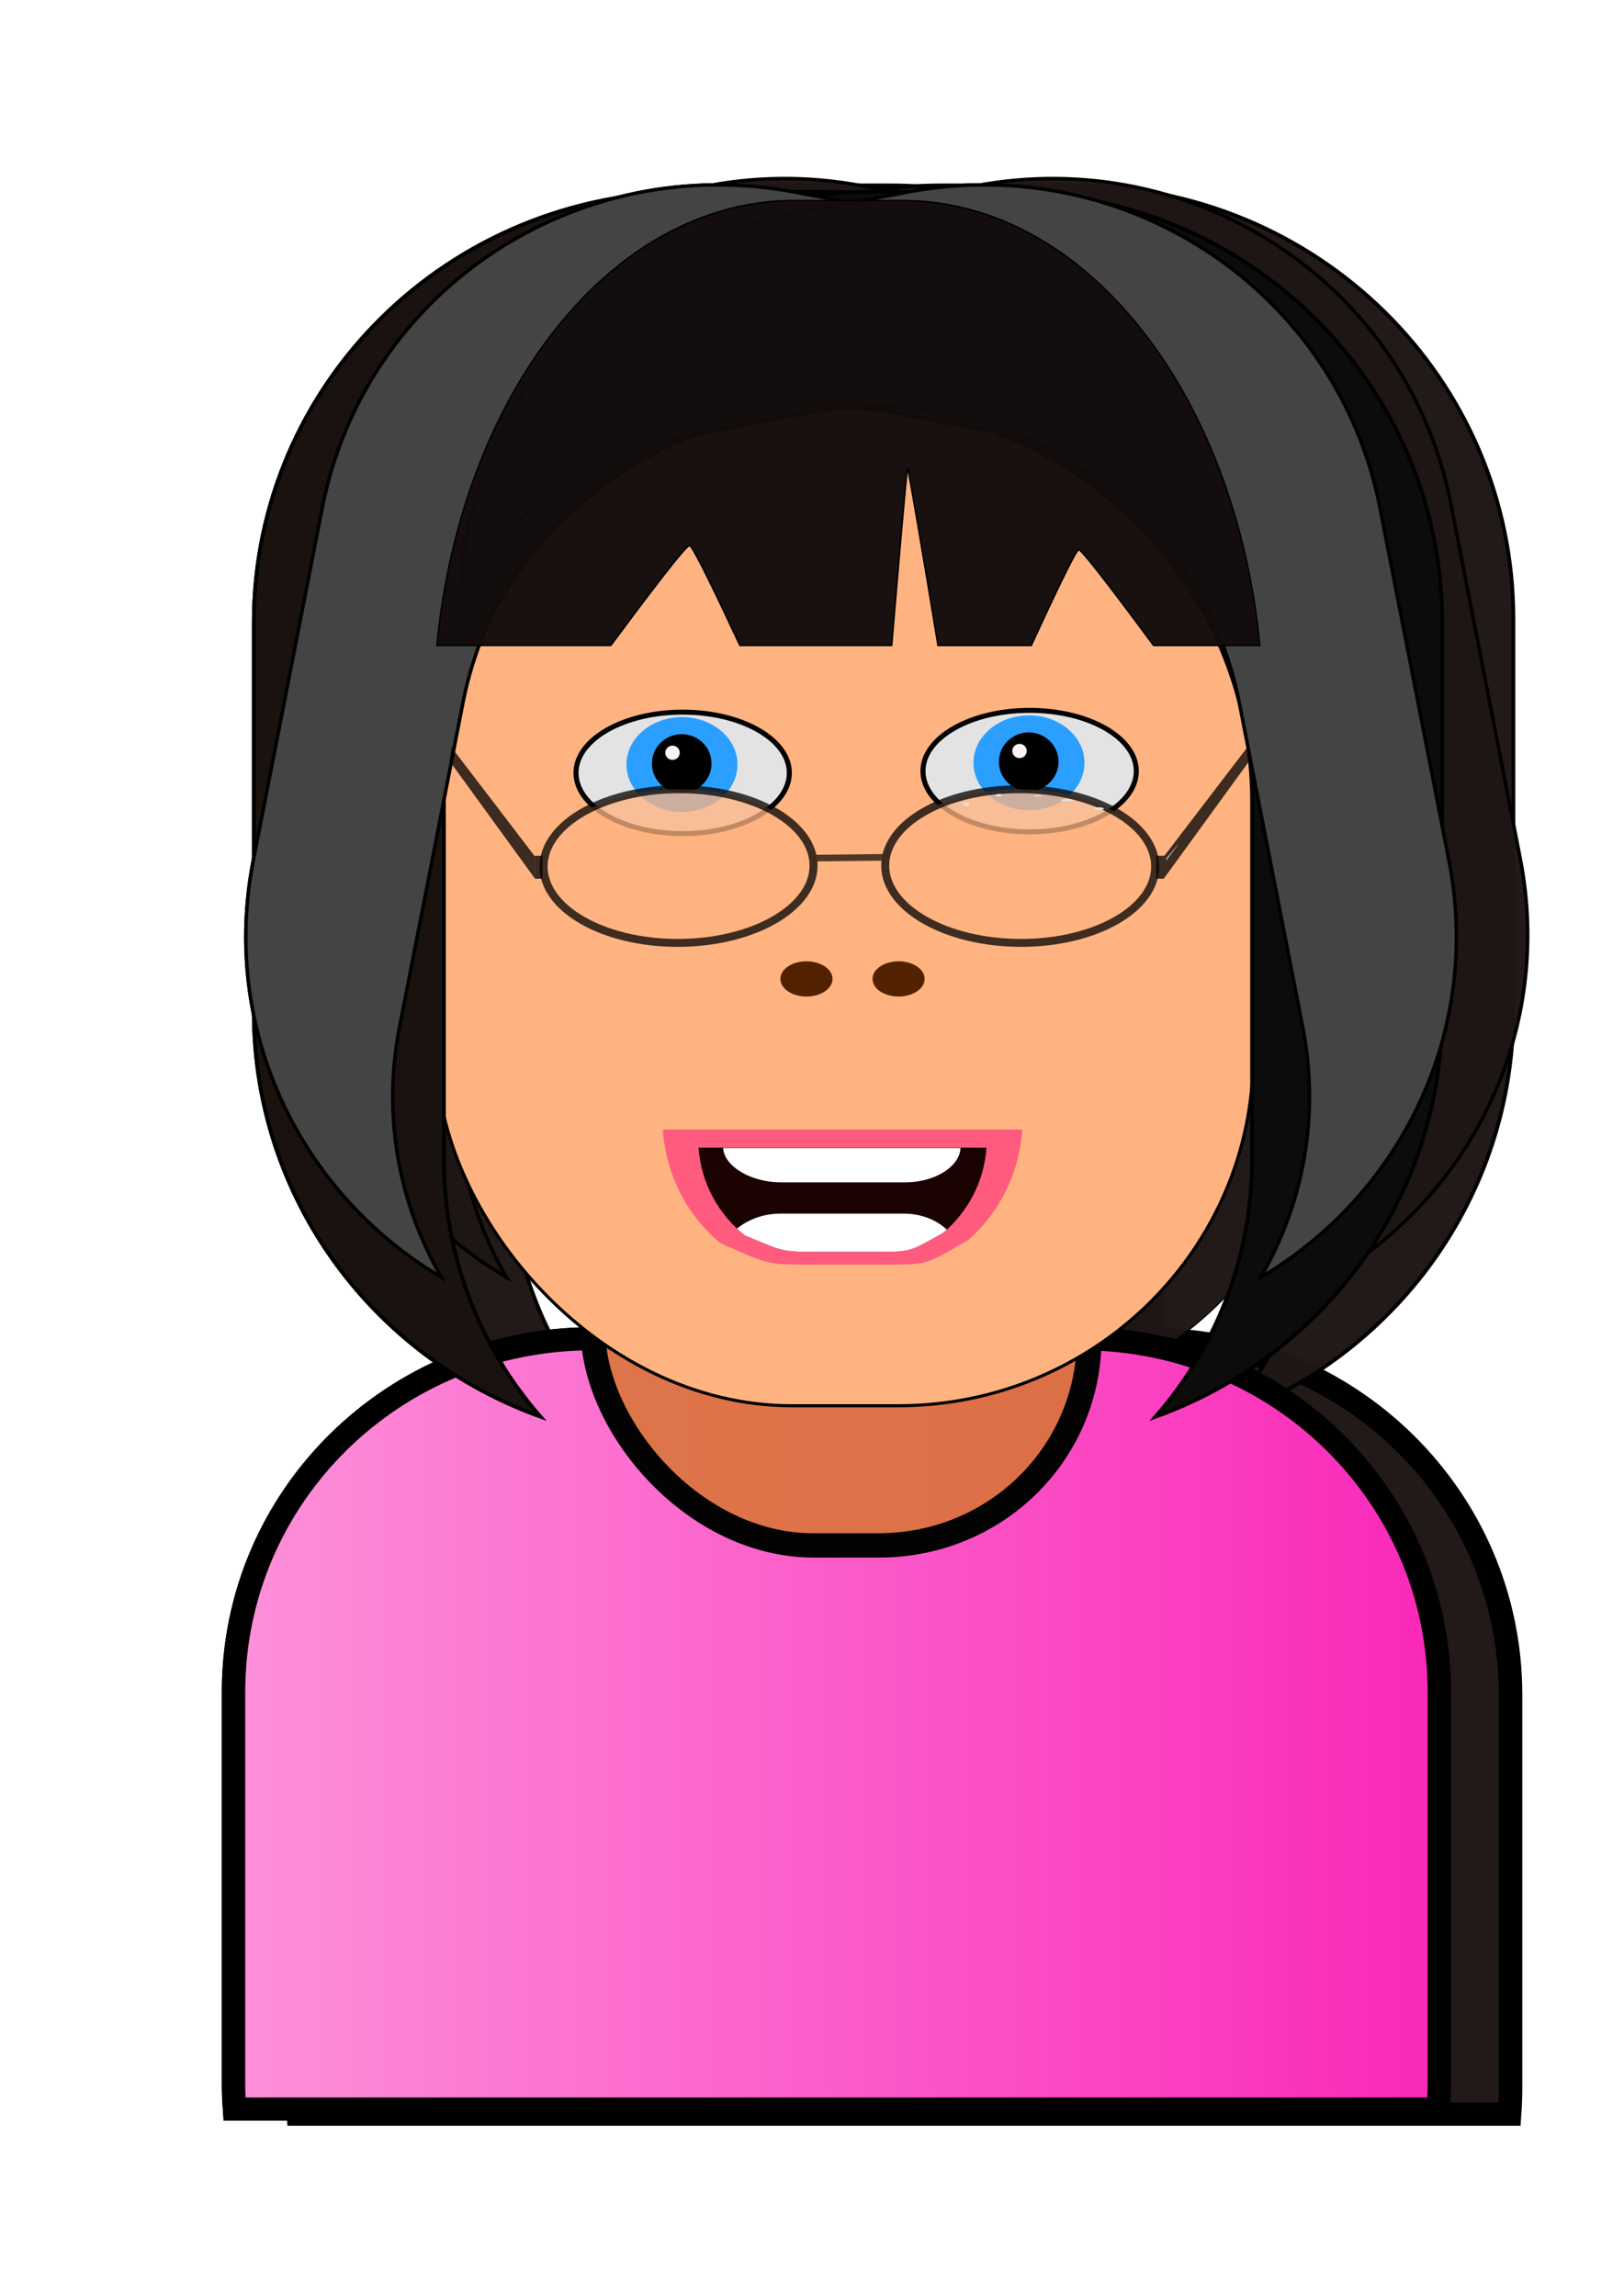 <?xml version="1.0" encoding="UTF-8" standalone="no"?>
<!-- Created with Inkscape (http://www.inkscape.org/) -->

<svg
   width="297mm"
   height="420mm"
   viewBox="0 0 297 420"
   version="1.1"
   id="svg37409"
   inkscape:version="1.2.1 (9c6d41e410, 2022-07-14)"
   sodipodi:docname="avatar_9.svg"
   xmlns:inkscape="http://www.inkscape.org/namespaces/inkscape"
   xmlns:sodipodi="http://sodipodi.sourceforge.net/DTD/sodipodi-0.dtd"
   xmlns:xlink="http://www.w3.org/1999/xlink"
   xmlns="http://www.w3.org/2000/svg"
   xmlns:svg="http://www.w3.org/2000/svg">
  <sodipodi:namedview
     id="namedview37411"
     pagecolor="#ffffff"
     bordercolor="#000000"
     borderopacity="0.25"
     inkscape:showpageshadow="2"
     inkscape:pageopacity="0.0"
     inkscape:pagecheckerboard="0"
     inkscape:deskcolor="#d1d1d1"
     inkscape:document-units="mm"
     showgrid="false"
     inkscape:zoom="0.37282197"
     inkscape:cx="382.21996"
     inkscape:cy="823.44933"
     inkscape:window-width="1920"
     inkscape:window-height="1017"
     inkscape:window-x="-8"
     inkscape:window-y="-8"
     inkscape:window-maximized="1"
     inkscape:current-layer="g20548" />
  <defs
     id="defs37406">
    <linearGradient
       inkscape:collect="always"
       id="linearGradient31592">
      <stop
         style="stop-color:#fd91da;stop-opacity:1;"
         offset="0"
         id="stop31590" />
      <stop
         style="stop-color:#fa27b8;stop-opacity:1;"
         offset="1"
         id="stop31588" />
    </linearGradient>
    <inkscape:path-effect
       effect="fillet_chamfer"
       id="path-effect15762"
       is_visible="true"
       lpeversion="1"
       nodesatellites_param="F,0,0,1,0,0,0,1 @ F,0,1,1,0,1.255,0,1 @ F,0,0,1,0,1.255,0,1 @ F,0,0,1,0,0,0,1"
       unit="px"
       method="auto"
       mode="F"
       radius="0"
       chamfer_steps="1"
       flexible="false"
       use_knot_distance="true"
       apply_no_radius="true"
       apply_with_radius="true"
       only_selected="false"
       hide_knots="false" />
    <inkscape:path-effect
       effect="fillet_chamfer"
       id="path-effect15686"
       is_visible="true"
       lpeversion="1"
       nodesatellites_param="F,0,0,1,0,0,0,1 @ F,0,1,1,0,1.255,0,1 @ F,0,0,1,0,1.255,0,1 @ F,0,0,1,0,0,0,1"
       unit="px"
       method="auto"
       mode="F"
       radius="0"
       chamfer_steps="1"
       flexible="false"
       use_knot_distance="true"
       apply_no_radius="true"
       apply_with_radius="true"
       only_selected="false"
       hide_knots="false" />
    <inkscape:path-effect
       effect="fillet_chamfer"
       id="path-effect15066"
       is_visible="true"
       lpeversion="1"
       nodesatellites_param="F,0,0,1,0,0,0,1 @ F,0,1,1,0,1.255,0,1 @ F,0,0,1,0,1.255,0,1 @ F,0,0,1,0,0,0,1"
       unit="px"
       method="auto"
       mode="F"
       radius="0"
       chamfer_steps="1"
       flexible="false"
       use_knot_distance="true"
       apply_no_radius="true"
       apply_with_radius="true"
       only_selected="false"
       hide_knots="false" />
    <linearGradient
       inkscape:collect="always"
       xlink:href="#linearGradient34099"
       id="linearGradient34101"
       x1="172.979"
       y1="26.676"
       x2="196.814"
       y2="26.676"
       gradientUnits="userSpaceOnUse" />
    <linearGradient
       id="linearGradient34099"
       inkscape:swatch="solid">
      <stop
         style="stop-color:#000000;stop-opacity:1;"
         offset="0"
         id="stop34097" />
    </linearGradient>
    <linearGradient
       inkscape:collect="always"
       xlink:href="#linearGradient34099"
       id="linearGradient34103"
       x1="177.636"
       y1="26.676"
       x2="201.471"
       y2="26.676"
       gradientUnits="userSpaceOnUse" />
    <inkscape:path-effect
       effect="fillet_chamfer"
       id="path-effect16060-6"
       is_visible="true"
       lpeversion="1"
       nodesatellites_param="F,0,0,1,0,0,0,1 @ F,0,1,1,0,1.255,0,1 @ F,0,0,1,0,1.255,0,1 @ F,0,0,1,0,0,0,1"
       unit="px"
       method="auto"
       mode="F"
       radius="0"
       chamfer_steps="1"
       flexible="false"
       use_knot_distance="true"
       apply_no_radius="true"
       apply_with_radius="true"
       only_selected="false"
       hide_knots="false" />
    <linearGradient
       inkscape:collect="always"
       xlink:href="#linearGradient34099"
       id="linearGradient34107"
       gradientUnits="userSpaceOnUse"
       x1="172.979"
       y1="26.676"
       x2="196.814"
       y2="26.676"
       gradientTransform="matrix(0.907,0.175,-0.175,0.907,21.634,-30.979)" />
    <linearGradient
       inkscape:collect="always"
       xlink:href="#linearGradient34099"
       id="linearGradient34117"
       gradientUnits="userSpaceOnUse"
       gradientTransform="matrix(-0.907,0.175,0.175,0.907,352.965,-30.979)"
       x1="172.979"
       y1="26.676"
       x2="196.814"
       y2="26.676" />
    <linearGradient
       inkscape:collect="always"
       xlink:href="#linearGradient34099"
       id="linearGradient15764"
       gradientUnits="userSpaceOnUse"
       x1="172.979"
       y1="26.676"
       x2="196.814"
       y2="26.676" />
    <linearGradient
       inkscape:collect="always"
       xlink:href="#linearGradient34099"
       id="linearGradient15766"
       gradientUnits="userSpaceOnUse"
       x1="177.636"
       y1="26.676"
       x2="201.471"
       y2="26.676" />
    <linearGradient
       inkscape:collect="always"
       xlink:href="#linearGradient34099"
       id="linearGradient15768"
       gradientUnits="userSpaceOnUse"
       gradientTransform="matrix(0.907,0.175,-0.175,0.907,21.634,-30.979)"
       x1="172.979"
       y1="26.676"
       x2="196.814"
       y2="26.676" />
    <linearGradient
       inkscape:collect="always"
       xlink:href="#linearGradient34099"
       id="linearGradient15770"
       gradientUnits="userSpaceOnUse"
       gradientTransform="matrix(-0.907,0.175,0.175,0.907,352.965,-30.979)"
       x1="172.979"
       y1="26.676"
       x2="196.814"
       y2="26.676" />
    <filter
       inkscape:collect="always"
       style="color-interpolation-filters:sRGB"
       id="filter15772"
       x="-0.035"
       y="-0.017"
       width="1.062"
       height="1.039">
      <feGaussianBlur
         inkscape:collect="always"
         stdDeviation="0.312"
         id="feGaussianBlur15774" />
    </filter>
    <linearGradient
       inkscape:collect="always"
       xlink:href="#linearGradient34099"
       id="linearGradient2128"
       gradientUnits="userSpaceOnUse"
       x1="172.979"
       y1="26.676"
       x2="196.814"
       y2="26.676" />
    <linearGradient
       inkscape:collect="always"
       xlink:href="#linearGradient34099"
       id="linearGradient2130"
       gradientUnits="userSpaceOnUse"
       x1="177.636"
       y1="26.676"
       x2="201.471"
       y2="26.676" />
    <linearGradient
       inkscape:collect="always"
       xlink:href="#linearGradient34099"
       id="linearGradient2132"
       gradientUnits="userSpaceOnUse"
       gradientTransform="matrix(0.907,0.175,-0.175,0.907,21.634,-30.979)"
       x1="172.979"
       y1="26.676"
       x2="196.814"
       y2="26.676" />
    <linearGradient
       inkscape:collect="always"
       xlink:href="#linearGradient34099"
       id="linearGradient2134"
       gradientUnits="userSpaceOnUse"
       gradientTransform="matrix(-0.907,0.175,0.175,0.907,352.965,-30.979)"
       x1="172.979"
       y1="26.676"
       x2="196.814"
       y2="26.676" />
    <linearGradient
       inkscape:collect="always"
       xlink:href="#linearGradient31592"
       id="linearGradient31594"
       x1="172.23"
       y1="49.008"
       x2="201.666"
       y2="49.008"
       gradientUnits="userSpaceOnUse" />
  </defs>
  <g
     inkscape:label="Layer 1"
     inkscape:groupmode="layer"
     id="layer1"
     transform="translate(-19.854,-15.621)">
    <g
       id="g37249"
       transform="matrix(5.934,0,0,5.849,-1002.157,-52.079)">
      <g
         id="g39312">
        <g
           id="g35130">
          <g
             id="g10539"
             transform="matrix(1.134,0,0,1.134,-15.261,6.699)">
            <g
               id="g15062">
              <g
                 id="g20548"
                 transform="matrix(1.135,0,0,1.135,-24.118,-3.786)">
                <g
                   id="g14998"
                   transform="translate(1.3651241e-6)">
                  <g
                     id="g15581"
                     transform="matrix(0.745,0,0,0.725,154.107,-47.415)"
                     style="fill:#ffb98a;fill-opacity:1">
                    <rect
                       style="fill:#ffb98a;fill-opacity:1;stroke-width:0.104"
                       id="rect15577"
                       width="9.157"
                       height="13.925"
                       x="100.169"
                       y="-39.611"
                       ry="4.797"
                       transform="matrix(0,1,-1,-0.014,0,0)"
                       inkscape:transform-center-x="-0.18754404"
                       inkscape:transform-center-y="0.0026622334" />
                    <rect
                       style="fill:#ffb98a;fill-opacity:1;stroke-width:0.104"
                       id="rect15579"
                       width="9.157"
                       height="13.925"
                       x="99.667"
                       y="-62.5"
                       ry="4.797"
                       transform="matrix(0,1,-1,-0.014,0,0)"
                       inkscape:transform-center-x="-0.18754404"
                       inkscape:transform-center-y="0.0026622334" />
                  </g>
                  <ellipse
                     style="fill:#ff885e;fill-opacity:0.81;fill-rule:evenodd;stroke-width:0.202"
                     id="ellipse16064"
                     cx="197.249"
                     cy="28.687"
                     rx="2.424"
                     ry="2.412" />
                  <ellipse
                     style="fill:#ff885e;fill-opacity:0.81;fill-rule:evenodd;stroke-width:0.202"
                     id="path16062"
                     cx="176.788"
                     cy="28.76"
                     rx="2.424"
                     ry="2.412" />
                  <path
                     id="path15595"
                     style="fill:#ff4e4e;fill-opacity:1;stroke-width:0.094"
                     d="m 186.784,35.936 c -1.347,0 -2.532,0.666 -3.247,1.687 0.84,0.542 1.842,0.856 2.921,0.856 h 1.614 c 1.145,0 2.203,-0.354 3.073,-0.958 -0.721,-0.964 -1.871,-1.585 -3.173,-1.585 z" />
                  <rect
                     style="fill:#d38d5f;fill-opacity:1;stroke-width:0.122"
                     id="rect15569"
                     width="11.879"
                     height="14.976"
                     x="180.148"
                     y="30.368"
                     ry="5.159"
                     transform="matrix(1,0,0.023,1,0,0)" />
                  <path
                     id="path15571"
                     style="fill:#bcfdb4;fill-opacity:1;stroke:#000000;stroke-width:0.561;stroke-dasharray:none;stroke-opacity:1"
                     d="m 181.099,39.651 c -4.758,0 -8.588,3.831 -8.588,8.589 v 9.486 c 0,0.215 0.008,0.428 0.023,0.639 h 28.828 c 0.015,-0.211 0.023,-0.424 0.023,-0.639 v -9.486 c 0,-4.758 -3.83,-8.589 -8.588,-8.589 z" />
                  <rect
                     style="fill:#db7c3b;fill-opacity:0.848;stroke:#030303;stroke-width:0.322;stroke-dasharray:none;stroke-opacity:1"
                     id="rect15575"
                     width="11.879"
                     height="14.976"
                     x="180.211"
                     y="29.696"
                     ry="5.159"
                     transform="matrix(1,0,0.023,1,0,0)" />
                  <rect
                     style="fill:#ffb380;stroke:#000000;stroke-width:0.03;stroke-dasharray:none;stroke-opacity:1"
                     id="rect15591"
                     width="19.55"
                     height="24.676"
                     x="177.377"
                     y="16.603"
                     ry="8.501" />
                  <ellipse
                     style="fill:#522200;fill-opacity:1;stroke-width:0.065"
                     id="ellipse15605"
                     cx="186.23"
                     cy="30.908"
                     rx="0.624"
                     ry="0.428" />
                  <ellipse
                     style="fill:#e3e3e3;fill-opacity:1;stroke:#030303;stroke-width:0.121;stroke-opacity:1"
                     id="ellipse16193"
                     cx="-183.266"
                     cy="25.902"
                     rx="2.554"
                     ry="1.476"
                     transform="scale(-1,1)" />
                  <ellipse
                     style="fill:#522200;fill-opacity:1;stroke-width:0.065"
                     id="ellipse16268"
                     cx="188.436"
                     cy="30.908"
                     rx="0.624"
                     ry="0.428" />
                  <ellipse
                     style="fill:#2a9fff;fill-opacity:1;fill-rule:evenodd;stroke-width:0.211"
                     id="path37288"
                     cx="183.249"
                     cy="25.699"
                     rx="1.329"
                     ry="1.152" />
                  <circle
                     style="fill:#000000;fill-opacity:1;fill-rule:evenodd;stroke-width:0.122"
                     id="path37772"
                     cx="183.243"
                     cy="25.675"
                     r="0.714" />
                  <circle
                     style="fill:#fff4f4;fill-opacity:1;fill-rule:evenodd;stroke-width:0.365"
                     id="circle37774"
                     cx="-183.023"
                     cy="25.413"
                     r="0.173"
                     transform="scale(-1,1)" />
                  <path
                     id="path15593-4"
                     style="fill:#47001f;fill-opacity:1;stroke-width:0.074"
                     d="m 183.512,34.958 c 0.061,0.894 0.495,1.682 1.148,2.211 0.912,0.387 0.905,0.417 1.678,0.417 l 1.769,4e-6 c 0.746,10e-7 0.719,-0.052 1.487,-0.473 0.615,-0.528 1.021,-1.292 1.08,-2.154 z"
                     sodipodi:nodetypes="ccssccc" />
                  <ellipse
                     style="fill:#e3e3e3;fill-opacity:1;stroke:#030303;stroke-width:0.121;stroke-opacity:1"
                     id="ellipse275"
                     cx="-191.574"
                     cy="25.859"
                     rx="2.554"
                     ry="1.476"
                     transform="scale(-1,1)" />
                  <ellipse
                     style="fill:#2a9fff;fill-opacity:1;fill-rule:evenodd;stroke-width:0.211"
                     id="ellipse277"
                     cx="191.558"
                     cy="25.657"
                     rx="1.329"
                     ry="1.152" />
                  <circle
                     style="fill:#000000;fill-opacity:1;fill-rule:evenodd;stroke-width:0.122"
                     id="circle279"
                     cx="191.552"
                     cy="25.632"
                     r="0.714" />
                  <circle
                     style="fill:#fff4f4;fill-opacity:1;fill-rule:evenodd;stroke-width:0.365"
                     id="circle281"
                     cx="-191.332"
                     cy="25.37"
                     r="0.173"
                     transform="scale(-1,1)" />
                  <path
                     id="rect33858"
                     style="fill:#eaeaea;fill-opacity:1;stroke:url(#linearGradient2128);stroke-width:0.09;stroke-dasharray:none;stroke-opacity:1"
                     d="m 183.469,11.781 c -5.801,0 -10.472,4.671 -10.472,10.472 v 9.454 c 0,4.533 2.852,8.376 6.866,9.839 -1.444,-1.68 -2.314,-3.868 -2.314,-6.267 v -8.676 c 0,-5.324 4.285,-9.609 9.609,-9.609 h 2.882 c 2.631,0 5.008,1.047 6.74,2.749 -1.119,-4.581 -5.235,-7.962 -10.171,-7.962 z" />
                  <path
                     id="path34058"
                     style="fill:#eaeaea;fill-opacity:1;stroke:url(#linearGradient2130);stroke-width:0.09;stroke-dasharray:none;stroke-opacity:1"
                     d="m 190.981,11.781 c 5.801,0 10.472,4.671 10.472,10.472 v 9.454 c 0,4.533 -2.852,8.376 -6.866,9.839 1.444,-1.68 2.314,-3.868 2.314,-6.267 v -8.676 c 0,-5.324 -4.285,-9.609 -9.609,-9.609 h -2.882 c -2.631,0 -5.008,1.047 -6.74,2.749 1.119,-4.581 5.235,-7.962 10.171,-7.962 z" />
                  <path
                     id="path34081"
                     style="fill:#47001f;fill-opacity:1;stroke-width:0.074"
                     d="m 183.512,34.958 c 0.061,0.894 0.495,1.682 1.148,2.211 0.912,0.387 0.905,0.417 1.678,0.417 l 1.769,4e-6 c 0.746,10e-7 0.719,-0.052 1.487,-0.473 0.615,-0.528 1.021,-1.292 1.08,-2.154 z"
                     sodipodi:nodetypes="ccssccc" />
                  <path
                     id="path34083"
                     style="fill:#ff5b7f;fill-opacity:1;stroke-width:0.091"
                     d="m 182.791,34.567 c 0.073,1.117 0.594,2.101 1.379,2.762 1.095,0.484 1.087,0.52 2.016,0.52 l 2.126,5e-6 c 0.896,10e-7 0.863,-0.065 1.787,-0.591 0.739,-0.659 1.227,-1.614 1.298,-2.691 z"
                     sodipodi:nodetypes="ccssccc" />
                  <path
                     id="path34085"
                     style="fill:#1a0300;fill-opacity:1;stroke-width:0.071"
                     d="m 183.646,35.007 c 0.059,0.861 0.476,1.619 1.105,2.129 0.878,0.373 0.871,0.401 1.615,0.401 l 1.703,3e-6 c 0.718,2e-6 0.692,-0.05 1.432,-0.456 0.592,-0.508 0.983,-1.244 1.04,-2.074 z"
                     sodipodi:nodetypes="ccssccc" />
                  <path
                     id="path34087"
                     style="fill:#ffffff;stroke-width:0.086"
                     d="m 185.596,36.611 c -0.388,-10e-7 -0.765,0.141 -1.028,0.364 0.059,0.056 0.119,0.11 0.182,0.161 0.878,0.373 0.871,0.401 1.615,0.401 h 1.703 c 0.718,2e-6 0.692,-0.05 1.432,-0.456 0.031,-0.027 0.061,-0.054 0.091,-0.082 -0.246,-0.236 -0.617,-0.388 -1.018,-0.388 z" />
                  <path
                     id="path16056-9"
                     style="fill:#ffffff;stroke-width:0.078"
                     d="m 184.235,35.017 c 0.031,0.465 0.691,0.834 1.384,0.834 l 2.979,-5e-6 c 0.693,-2e-6 1.297,-0.372 1.322,-0.834 z"
                     sodipodi:nodetypes="ccccc"
                     inkscape:original-d="m 184.2348,35.017186 c 0.0162,0.24605 0.0605,0.559642 0.12912,0.833515 l 5.48789,-1.1e-5 c 0.0687,-0.273875 0.0511,-0.53583 0.0673,-0.833516 z"
                     inkscape:path-effect="#path-effect16060-6" />
                  <path
                     id="path34105"
                     style="fill:#ffffff;fill-opacity:1;stroke:url(#linearGradient2132);stroke-width:0.083;stroke-dasharray:none;stroke-opacity:1"
                     d="m 185.965,11.794 c -5.261,-1.015 -10.314,2.405 -11.328,7.666 l -1.653,8.574 c -0.793,4.111 1.121,8.095 4.506,10.124 -1.015,-1.776 -1.423,-3.913 -1.003,-6.088 l 1.517,-7.868 c 0.931,-4.828 5.567,-7.966 10.395,-7.034 l 2.613,0.504 c 2.386,0.46 4.359,1.826 5.632,3.672 -0.214,-4.35 -3.356,-8.137 -7.832,-9 z" />
                  <path
                     id="path34113"
                     style="fill:#ffffff;fill-opacity:1;stroke:url(#linearGradient2134);stroke-width:0.083;stroke-dasharray:none;stroke-opacity:1"
                     d="m 188.634,11.794 c 5.261,-1.015 10.314,2.405 11.328,7.666 l 1.653,8.574 c 0.793,4.111 -1.121,8.095 -4.506,10.124 1.015,-1.776 1.423,-3.913 1.003,-6.088 l -1.517,-7.868 c -0.931,-4.828 -5.567,-7.966 -10.395,-7.034 l -2.613,0.504 c -2.386,0.46 -4.359,1.826 -5.632,3.672 0.214,-4.35 3.356,-8.137 7.832,-9 z" />
                  <path
                     id="rect33801"
                     style="fill:#eaeaea;fill-opacity:1;stroke:#000000;stroke-width:0.037;stroke-dasharray:none;stroke-opacity:1"
                     d="m 185.938,11.996 c -4.378,0 -7.974,4.686 -8.557,10.809 h 4.164 c 0.816,-1.117 1.798,-2.437 1.886,-2.428 0.079,0.008 0.666,1.253 1.206,2.428 h 3.634 c 0.038,-0.46 0.07,-0.836 0.072,-0.869 0.009,-0.104 0.284,-3.42 0.307,-3.436 0.023,-0.016 0.483,2.794 0.498,2.883 0.007,0.043 0.119,0.724 0.232,1.423 h 2.233 c 0.463,-1.022 1.063,-2.32 1.136,-2.328 0.08,-0.008 1.124,1.408 1.794,2.328 h 2.542 c -0.582,-6.124 -4.179,-10.809 -8.557,-10.809 z" />
                </g>
                <g
                   id="g15758"
                   transform="matrix(1.006,0,0,1.006,0.496,-0.224)"
                   style="fill:#1f1715;fill-opacity:0.982;filter:url(#filter15772)">
                  <g
                     id="g15700"
                     transform="matrix(0.745,0,0,0.725,154.107,-47.415)"
                     style="fill:#1f1715;fill-opacity:0.982">
                    <rect
                       style="fill:#1f1715;fill-opacity:0.982;stroke-width:0.104"
                       id="rect15696"
                       width="9.157"
                       height="13.925"
                       x="100.169"
                       y="-39.611"
                       ry="4.797"
                       transform="matrix(0,1,-1,-0.014,0,0)"
                       inkscape:transform-center-x="-0.18754404"
                       inkscape:transform-center-y="0.0026622334" />
                    <rect
                       style="fill:#1f1715;fill-opacity:0.982;stroke-width:0.104"
                       id="rect15698"
                       width="9.157"
                       height="13.925"
                       x="99.667"
                       y="-62.5"
                       ry="4.797"
                       transform="matrix(0,1,-1,-0.014,0,0)"
                       inkscape:transform-center-x="-0.18754404"
                       inkscape:transform-center-y="0.0026622334" />
                  </g>
                  <ellipse
                     style="fill:#1f1715;fill-opacity:0.982;fill-rule:evenodd;stroke-width:0.202"
                     id="ellipse15702"
                     cx="197.249"
                     cy="28.687"
                     rx="2.424"
                     ry="2.412" />
                  <ellipse
                     style="fill:#1f1715;fill-opacity:0.982;fill-rule:evenodd;stroke-width:0.202"
                     id="ellipse15704"
                     cx="176.788"
                     cy="28.76"
                     rx="2.424"
                     ry="2.412" />
                  <path
                     id="path15706"
                     style="fill:#1f1715;fill-opacity:0.982;stroke-width:0.094"
                     d="m 186.784,35.936 c -1.347,0 -2.532,0.666 -3.247,1.687 0.84,0.542 1.842,0.856 2.921,0.856 h 1.614 c 1.145,0 2.203,-0.354 3.073,-0.958 -0.721,-0.964 -1.871,-1.585 -3.173,-1.585 z" />
                  <rect
                     style="fill:#1f1715;fill-opacity:0.982;stroke-width:0.122"
                     id="rect15708"
                     width="11.879"
                     height="14.976"
                     x="180.148"
                     y="30.368"
                     ry="5.159"
                     transform="matrix(1,0,0.023,1,0,0)" />
                  <path
                     id="path15710"
                     style="fill:#1f1715;fill-opacity:0.982;stroke:#000000;stroke-width:0.561;stroke-dasharray:none;stroke-opacity:1"
                     d="m 181.099,39.651 c -4.758,0 -8.588,3.831 -8.588,8.589 v 9.486 c 0,0.215 0.008,0.428 0.023,0.639 h 28.828 c 0.015,-0.211 0.023,-0.424 0.023,-0.639 v -9.486 c 0,-4.758 -3.83,-8.589 -8.588,-8.589 z" />
                  <rect
                     style="fill:#1f1715;fill-opacity:0.982;stroke:#030303;stroke-width:0.322;stroke-dasharray:none;stroke-opacity:1"
                     id="rect15712"
                     width="11.879"
                     height="14.976"
                     x="180.211"
                     y="29.696"
                     ry="5.159"
                     transform="matrix(1,0,0.023,1,0,0)" />
                  <rect
                     style="fill:#1f1715;fill-opacity:0.982;stroke:#000000;stroke-width:0.03;stroke-dasharray:none;stroke-opacity:1"
                     id="rect15714"
                     width="19.55"
                     height="24.676"
                     x="177.377"
                     y="16.603"
                     ry="8.501" />
                  <ellipse
                     style="fill:#1f1715;fill-opacity:0.982;stroke-width:0.065"
                     id="ellipse15716"
                     cx="186.23"
                     cy="30.908"
                     rx="0.624"
                     ry="0.428" />
                  <ellipse
                     style="fill:#1f1715;fill-opacity:0.982;stroke:#030303;stroke-width:0.121;stroke-opacity:1"
                     id="ellipse15718"
                     cx="-183.266"
                     cy="25.902"
                     rx="2.554"
                     ry="1.476"
                     transform="scale(-1,1)" />
                  <ellipse
                     style="fill:#1f1715;fill-opacity:0.982;stroke-width:0.065"
                     id="ellipse15720"
                     cx="188.436"
                     cy="30.908"
                     rx="0.624"
                     ry="0.428" />
                  <ellipse
                     style="fill:#1f1715;fill-opacity:0.982;fill-rule:evenodd;stroke-width:0.211"
                     id="ellipse15722"
                     cx="183.249"
                     cy="25.699"
                     rx="1.329"
                     ry="1.152" />
                  <circle
                     style="fill:#1f1715;fill-opacity:0.982;fill-rule:evenodd;stroke-width:0.122"
                     id="circle15724"
                     cx="183.243"
                     cy="25.675"
                     r="0.714" />
                  <circle
                     style="fill:#1f1715;fill-opacity:0.982;fill-rule:evenodd;stroke-width:0.365"
                     id="circle15726"
                     cx="-183.023"
                     cy="25.413"
                     r="0.173"
                     transform="scale(-1,1)" />
                  <path
                     id="path15728"
                     style="fill:#1f1715;fill-opacity:0.982;stroke-width:0.074"
                     d="m 183.512,34.958 c 0.061,0.894 0.495,1.682 1.148,2.211 0.912,0.387 0.905,0.417 1.678,0.417 l 1.769,4e-6 c 0.746,10e-7 0.719,-0.052 1.487,-0.473 0.615,-0.528 1.021,-1.292 1.08,-2.154 z"
                     sodipodi:nodetypes="ccssccc" />
                  <ellipse
                     style="fill:#1f1715;fill-opacity:0.982;stroke:#030303;stroke-width:0.121;stroke-opacity:1"
                     id="ellipse15730"
                     cx="-191.574"
                     cy="25.859"
                     rx="2.554"
                     ry="1.476"
                     transform="scale(-1,1)" />
                  <ellipse
                     style="fill:#1f1715;fill-opacity:0.982;fill-rule:evenodd;stroke-width:0.211"
                     id="ellipse15732"
                     cx="191.558"
                     cy="25.657"
                     rx="1.329"
                     ry="1.152" />
                  <circle
                     style="fill:#1f1715;fill-opacity:0.982;fill-rule:evenodd;stroke-width:0.122"
                     id="circle15734"
                     cx="191.552"
                     cy="25.632"
                     r="0.714" />
                  <circle
                     style="fill:#1f1715;fill-opacity:0.982;fill-rule:evenodd;stroke-width:0.365"
                     id="circle15736"
                     cx="-191.332"
                     cy="25.37"
                     r="0.173"
                     transform="scale(-1,1)" />
                  <path
                     id="path15738"
                     style="fill:#1f1715;fill-opacity:0.982;stroke:url(#linearGradient15764);stroke-width:0.09;stroke-dasharray:none;stroke-opacity:1"
                     d="m 183.469,11.781 c -5.801,0 -10.472,4.671 -10.472,10.472 v 9.454 c 0,4.533 2.852,8.376 6.866,9.839 -1.444,-1.68 -2.314,-3.868 -2.314,-6.267 v -8.676 c 0,-5.324 4.285,-9.609 9.609,-9.609 h 2.882 c 2.631,0 5.008,1.047 6.74,2.749 -1.119,-4.581 -5.235,-7.962 -10.171,-7.962 z" />
                  <path
                     id="path15740"
                     style="fill:#1f1715;fill-opacity:0.982;stroke:url(#linearGradient15766);stroke-width:0.09;stroke-dasharray:none;stroke-opacity:1"
                     d="m 190.981,11.781 c 5.801,0 10.472,4.671 10.472,10.472 v 9.454 c 0,4.533 -2.852,8.376 -6.866,9.839 1.444,-1.68 2.314,-3.868 2.314,-6.267 v -8.676 c 0,-5.324 -4.285,-9.609 -9.609,-9.609 h -2.882 c -2.631,0 -5.008,1.047 -6.74,2.749 1.119,-4.581 5.235,-7.962 10.171,-7.962 z" />
                  <path
                     id="path15742"
                     style="fill:#1f1715;fill-opacity:0.982;stroke-width:0.074"
                     d="m 183.512,34.958 c 0.061,0.894 0.495,1.682 1.148,2.211 0.912,0.387 0.905,0.417 1.678,0.417 l 1.769,4e-6 c 0.746,10e-7 0.719,-0.052 1.487,-0.473 0.615,-0.528 1.021,-1.292 1.08,-2.154 z"
                     sodipodi:nodetypes="ccssccc" />
                  <path
                     id="path15744"
                     style="fill:#1f1715;fill-opacity:0.982;stroke-width:0.091"
                     d="m 182.791,34.567 c 0.073,1.117 0.594,2.101 1.379,2.762 1.095,0.484 1.087,0.52 2.016,0.52 l 2.126,5e-6 c 0.896,10e-7 0.863,-0.065 1.787,-0.591 0.739,-0.659 1.227,-1.614 1.298,-2.691 z"
                     sodipodi:nodetypes="ccssccc" />
                  <path
                     id="path15746"
                     style="fill:#1f1715;fill-opacity:0.982;stroke-width:0.071"
                     d="m 183.646,35.007 c 0.059,0.861 0.476,1.619 1.105,2.129 0.878,0.373 0.871,0.401 1.615,0.401 l 1.703,3e-6 c 0.718,2e-6 0.692,-0.05 1.432,-0.456 0.592,-0.508 0.983,-1.244 1.04,-2.074 z"
                     sodipodi:nodetypes="ccssccc" />
                  <path
                     id="path15748"
                     style="fill:#1f1715;fill-opacity:0.982;stroke-width:0.086"
                     d="m 185.596,36.611 c -0.388,-10e-7 -0.765,0.141 -1.028,0.364 0.059,0.056 0.119,0.11 0.182,0.161 0.878,0.373 0.871,0.401 1.615,0.401 h 1.703 c 0.718,2e-6 0.692,-0.05 1.432,-0.456 0.031,-0.027 0.061,-0.054 0.091,-0.082 -0.246,-0.236 -0.617,-0.388 -1.018,-0.388 z" />
                  <path
                     id="path15750"
                     style="fill:#1f1715;fill-opacity:0.982;stroke-width:0.078"
                     d="m 184.235,35.017 c 0.031,0.465 0.691,0.834 1.384,0.834 l 2.979,-5e-6 c 0.693,-2e-6 1.297,-0.372 1.322,-0.834 z"
                     sodipodi:nodetypes="ccccc"
                     inkscape:original-d="m 184.2348,35.017186 c 0.0162,0.24605 0.0605,0.559642 0.12912,0.833515 l 5.48789,-1.1e-5 c 0.0687,-0.273875 0.0511,-0.53583 0.0673,-0.833516 z"
                     inkscape:path-effect="#path-effect15762" />
                  <path
                     id="path15752"
                     style="fill:#1f1715;fill-opacity:0.982;stroke:url(#linearGradient15768);stroke-width:0.083;stroke-dasharray:none;stroke-opacity:1"
                     d="m 185.965,11.794 c -5.261,-1.015 -10.314,2.405 -11.328,7.666 l -1.653,8.574 c -0.793,4.111 1.121,8.095 4.506,10.124 -1.015,-1.776 -1.423,-3.913 -1.003,-6.088 l 1.517,-7.868 c 0.931,-4.828 5.567,-7.966 10.395,-7.034 l 2.613,0.504 c 2.386,0.46 4.359,1.826 5.632,3.672 -0.214,-4.35 -3.356,-8.137 -7.832,-9 z" />
                  <path
                     id="path15754"
                     style="fill:#1f1715;fill-opacity:0.982;stroke:url(#linearGradient15770);stroke-width:0.083;stroke-dasharray:none;stroke-opacity:1"
                     d="m 188.634,11.794 c 5.261,-1.015 10.314,2.405 11.328,7.666 l 1.653,8.574 c 0.793,4.111 -1.121,8.095 -4.506,10.124 1.015,-1.776 1.423,-3.913 1.003,-6.088 l -1.517,-7.868 c -0.931,-4.828 -5.567,-7.966 -10.395,-7.034 l -2.613,0.504 c -2.386,0.46 -4.359,1.826 -5.632,3.672 0.214,-4.35 3.356,-8.137 7.832,-9 z" />
                  <path
                     id="path15756"
                     style="fill:#1f1715;fill-opacity:0.982;stroke:#000000;stroke-width:0.037;stroke-dasharray:none;stroke-opacity:1"
                     d="m 185.938,11.996 c -4.378,0 -7.974,4.686 -8.557,10.809 h 4.164 c 0.816,-1.117 1.798,-2.437 1.886,-2.428 0.079,0.008 0.666,1.253 1.206,2.428 h 3.634 c 0.038,-0.46 0.07,-0.836 0.072,-0.869 0.009,-0.104 0.284,-3.42 0.307,-3.436 0.023,-0.016 0.483,2.794 0.498,2.883 0.007,0.043 0.119,0.724 0.232,1.423 h 2.233 c 0.463,-1.022 1.063,-2.32 1.136,-2.328 0.08,-0.008 1.124,1.408 1.794,2.328 h 2.542 c -0.582,-6.124 -4.179,-10.809 -8.557,-10.809 z" />
                </g>
                <g
                   id="g15004"
                   transform="matrix(0.745,0,0,0.725,154.107,-47.415)"
                   style="fill:#ffb98a;fill-opacity:1">
                  <rect
                     style="fill:#ffb98a;fill-opacity:1;stroke-width:0.104"
                     id="rect15000"
                     width="9.157"
                     height="13.925"
                     x="100.169"
                     y="-39.611"
                     ry="4.797"
                     transform="matrix(0,1,-1,-0.014,0,0)"
                     inkscape:transform-center-x="-0.18754404"
                     inkscape:transform-center-y="0.0026622334" />
                  <rect
                     style="fill:#ffb98a;fill-opacity:1;stroke-width:0.104"
                     id="rect15002"
                     width="9.157"
                     height="13.925"
                     x="99.667"
                     y="-62.5"
                     ry="4.797"
                     transform="matrix(0,1,-1,-0.014,0,0)"
                     inkscape:transform-center-x="-0.18754404"
                     inkscape:transform-center-y="0.0026622334" />
                </g>
                <ellipse
                   style="fill:#ff885e;fill-opacity:0.81;fill-rule:evenodd;stroke-width:0.202"
                   id="ellipse15006"
                   cx="197.249"
                   cy="28.687"
                   rx="2.424"
                   ry="2.412" />
                <ellipse
                   style="fill:#ff885e;fill-opacity:0.81;fill-rule:evenodd;stroke-width:0.202"
                   id="ellipse15008"
                   cx="176.788"
                   cy="28.76"
                   rx="2.424"
                   ry="2.412" />
                <path
                   id="path15010"
                   style="fill:#ff4e4e;fill-opacity:1;stroke-width:0.094"
                   d="m 186.784,35.936 c -1.347,0 -2.532,0.666 -3.247,1.687 0.84,0.542 1.842,0.856 2.921,0.856 h 1.614 c 1.145,0 2.203,-0.354 3.073,-0.958 -0.721,-0.964 -1.871,-1.585 -3.173,-1.585 z" />
                <rect
                   style="fill:#d38d5f;fill-opacity:1;stroke-width:0.122"
                   id="rect15012"
                   width="11.879"
                   height="14.976"
                   x="180.148"
                   y="30.368"
                   ry="5.159"
                   transform="matrix(1,0,0.023,1,0,0)" />
                <path
                   id="path15014"
                   style="fill:url(#linearGradient31594);fill-opacity:1;stroke:#000000;stroke-width:0.561;stroke-dasharray:none;stroke-opacity:1"
                   d="m 181.099,39.651 c -4.758,0 -8.588,3.831 -8.588,8.589 v 9.486 c 0,0.215 0.008,0.428 0.023,0.639 h 28.828 c 0.015,-0.211 0.023,-0.424 0.023,-0.639 v -9.486 c 0,-4.758 -3.83,-8.589 -8.588,-8.589 z" />
                <rect
                   style="fill:#d97632;fill-opacity:0.848;stroke:#030303;stroke-width:0.591;stroke-dasharray:none;stroke-opacity:1"
                   id="rect15016"
                   width="11.879"
                   height="14.976"
                   x="180.211"
                   y="29.696"
                   ry="5.159"
                   transform="matrix(1,0,0.023,1,0,0)" />
                <rect
                   style="fill:#ffb380;stroke:#000000;stroke-width:0.075;stroke-dasharray:none;stroke-opacity:1"
                   id="rect15018"
                   width="19.55"
                   height="24.676"
                   x="177.377"
                   y="16.603"
                   ry="8.501" />
                <ellipse
                   style="fill:#522200;fill-opacity:1;stroke-width:0.065"
                   id="ellipse15020"
                   cx="186.23"
                   cy="30.908"
                   rx="0.624"
                   ry="0.428" />
                <ellipse
                   style="fill:#e3e3e3;fill-opacity:1;stroke:#030303;stroke-width:0.121;stroke-opacity:1"
                   id="ellipse15022"
                   cx="-183.266"
                   cy="25.902"
                   rx="2.554"
                   ry="1.476"
                   transform="scale(-1,1)" />
                <ellipse
                   style="fill:#522200;fill-opacity:1;stroke-width:0.065"
                   id="ellipse15024"
                   cx="188.436"
                   cy="30.908"
                   rx="0.624"
                   ry="0.428" />
                <ellipse
                   style="fill:#2a9fff;fill-opacity:1;fill-rule:evenodd;stroke-width:0.211"
                   id="ellipse15026"
                   cx="183.249"
                   cy="25.699"
                   rx="1.329"
                   ry="1.152" />
                <circle
                   style="fill:#000000;fill-opacity:1;fill-rule:evenodd;stroke-width:0.122"
                   id="circle15028"
                   cx="183.243"
                   cy="25.675"
                   r="0.714" />
                <circle
                   style="fill:#fff4f4;fill-opacity:1;fill-rule:evenodd;stroke-width:0.365"
                   id="circle15030"
                   cx="-183.023"
                   cy="25.413"
                   r="0.173"
                   transform="scale(-1,1)" />
                <path
                   id="path15032"
                   style="fill:#47001f;fill-opacity:1;stroke-width:0.074"
                   d="m 183.512,34.958 c 0.061,0.894 0.495,1.682 1.148,2.211 0.912,0.387 0.905,0.417 1.678,0.417 l 1.769,4e-6 c 0.746,10e-7 0.719,-0.052 1.487,-0.473 0.615,-0.528 1.021,-1.292 1.08,-2.154 z"
                   sodipodi:nodetypes="ccssccc" />
                <ellipse
                   style="fill:#e3e3e3;fill-opacity:1;stroke:#030303;stroke-width:0.121;stroke-opacity:1"
                   id="ellipse15034"
                   cx="-191.574"
                   cy="25.859"
                   rx="2.554"
                   ry="1.476"
                   transform="scale(-1,1)" />
                <ellipse
                   style="fill:#2a9fff;fill-opacity:1;fill-rule:evenodd;stroke-width:0.211"
                   id="ellipse15036"
                   cx="191.558"
                   cy="25.657"
                   rx="1.329"
                   ry="1.152" />
                <circle
                   style="fill:#000000;fill-opacity:1;fill-rule:evenodd;stroke-width:0.122"
                   id="circle15038"
                   cx="191.552"
                   cy="25.632"
                   r="0.714" />
                <circle
                   style="fill:#fff4f4;fill-opacity:1;fill-rule:evenodd;stroke-width:0.365"
                   id="circle15040"
                   cx="-191.332"
                   cy="25.37"
                   r="0.173"
                   transform="scale(-1,1)" />
                <path
                   id="path15042"
                   style="fill:#19120f;fill-opacity:1;stroke:url(#linearGradient34101);stroke-width:0.09;stroke-dasharray:none;stroke-opacity:1"
                   d="m 183.469,11.781 c -5.801,0 -10.472,4.671 -10.472,10.472 v 9.454 c 0,4.533 2.852,8.376 6.866,9.839 -1.444,-1.68 -2.314,-3.868 -2.314,-6.267 v -8.676 c 0,-5.324 4.285,-9.609 9.609,-9.609 h 2.882 c 2.631,0 5.008,1.047 6.74,2.749 -1.119,-4.581 -5.235,-7.962 -10.171,-7.962 z" />
                <path
                   id="path15044"
                   style="fill:#0c0c0c;fill-opacity:1;stroke:url(#linearGradient34103);stroke-width:0.09;stroke-dasharray:none;stroke-opacity:1"
                   d="m 190.981,11.781 c 5.801,0 10.472,4.671 10.472,10.472 v 9.454 c 0,4.533 -2.852,8.376 -6.866,9.839 1.444,-1.68 2.314,-3.868 2.314,-6.267 v -8.676 c 0,-5.324 -4.285,-9.609 -9.609,-9.609 h -2.882 c -2.631,0 -5.008,1.047 -6.74,2.749 1.119,-4.581 5.235,-7.962 10.171,-7.962 z" />
                <path
                   id="path15046"
                   style="fill:#47001f;fill-opacity:1;stroke-width:0.074"
                   d="m 183.512,34.958 c 0.061,0.894 0.495,1.682 1.148,2.211 0.912,0.387 0.905,0.417 1.678,0.417 l 1.769,4e-6 c 0.746,10e-7 0.719,-0.052 1.487,-0.473 0.615,-0.528 1.021,-1.292 1.08,-2.154 z"
                   sodipodi:nodetypes="ccssccc" />
                <path
                   id="path15048"
                   style="fill:#ff5b7f;fill-opacity:1;stroke-width:0.091"
                   d="m 182.791,34.567 c 0.073,1.117 0.594,2.101 1.379,2.762 1.095,0.484 1.087,0.52 2.016,0.52 l 2.126,5e-6 c 0.896,10e-7 0.863,-0.065 1.787,-0.591 0.739,-0.659 1.227,-1.614 1.298,-2.691 z"
                   sodipodi:nodetypes="ccssccc" />
                <path
                   id="path15050"
                   style="fill:#1a0300;fill-opacity:1;stroke-width:0.071"
                   d="m 183.646,35.007 c 0.059,0.861 0.476,1.619 1.105,2.129 0.878,0.373 0.871,0.401 1.615,0.401 l 1.703,3e-6 c 0.718,2e-6 0.692,-0.05 1.432,-0.456 0.592,-0.508 0.983,-1.244 1.04,-2.074 z"
                   sodipodi:nodetypes="ccssccc" />
                <path
                   id="path15052"
                   style="fill:#ffffff;stroke-width:0.086"
                   d="m 185.596,36.611 c -0.388,-10e-7 -0.765,0.141 -1.028,0.364 0.059,0.056 0.119,0.11 0.182,0.161 0.878,0.373 0.871,0.401 1.615,0.401 h 1.703 c 0.718,2e-6 0.692,-0.05 1.432,-0.456 0.031,-0.027 0.061,-0.054 0.091,-0.082 -0.246,-0.236 -0.617,-0.388 -1.018,-0.388 z" />
                <path
                   id="path15054"
                   style="fill:#ffffff;stroke-width:0.078"
                   d="m 184.235,35.017 c 0.031,0.465 0.691,0.834 1.384,0.834 l 2.979,-5e-6 c 0.693,-2e-6 1.297,-0.372 1.322,-0.834 z"
                   sodipodi:nodetypes="ccccc"
                   inkscape:original-d="m 184.2348,35.017186 c 0.0162,0.24605 0.0605,0.559642 0.12912,0.833515 l 5.48789,-1.1e-5 c 0.0687,-0.273875 0.0511,-0.53583 0.0673,-0.833516 z"
                   inkscape:path-effect="#path-effect15066" />
                <path
                   id="path15056"
                   style="fill:#444444;fill-opacity:1;stroke:url(#linearGradient34107);stroke-width:0.083;stroke-dasharray:none;stroke-opacity:1"
                   d="m 185.965,11.794 c -5.261,-1.015 -10.314,2.405 -11.328,7.666 l -1.653,8.574 c -0.793,4.111 1.121,8.095 4.506,10.124 -1.015,-1.776 -1.423,-3.913 -1.003,-6.088 l 1.517,-7.868 c 0.931,-4.828 5.567,-7.966 10.395,-7.034 l 2.613,0.504 c 2.386,0.46 4.359,1.826 5.632,3.672 -0.214,-4.35 -3.356,-8.137 -7.832,-9 z" />
                <path
                   id="path15058"
                   style="fill:#444444;fill-opacity:1;stroke:url(#linearGradient34117);stroke-width:0.083;stroke-dasharray:none;stroke-opacity:1"
                   d="m 188.634,11.794 c 5.261,-1.015 10.314,2.405 11.328,7.666 l 1.653,8.574 c 0.793,4.111 -1.121,8.095 -4.506,10.124 1.015,-1.776 1.423,-3.913 1.003,-6.088 l -1.517,-7.868 c -0.931,-4.828 -5.567,-7.966 -10.395,-7.034 l -2.613,0.504 c -2.386,0.46 -4.359,1.826 -5.632,3.672 0.214,-4.35 3.356,-8.137 7.832,-9 z" />
                <path
                   id="path15060"
                   style="fill:#120d0c;fill-opacity:0.969;stroke:#000000;stroke-width:0.037;stroke-dasharray:none;stroke-opacity:1"
                   d="m 185.938,11.996 c -4.378,0 -7.974,4.686 -8.557,10.809 h 4.164 c 0.816,-1.117 1.798,-2.437 1.886,-2.428 0.079,0.008 0.666,1.253 1.206,2.428 h 3.634 c 0.038,-0.46 0.07,-0.836 0.072,-0.869 0.009,-0.104 0.284,-3.42 0.307,-3.436 0.023,-0.016 0.483,2.794 0.498,2.883 0.007,0.043 0.119,0.724 0.232,1.423 h 2.233 c 0.463,-1.022 1.063,-2.32 1.136,-2.328 0.08,-0.008 1.124,1.408 1.794,2.328 h 2.542 c -0.582,-6.124 -4.179,-10.809 -8.557,-10.809 z" />
                <ellipse
                   style="opacity:0.761;fill:#ffb380;fill-opacity:1;stroke:#000000;stroke-width:0.192;stroke-dasharray:none;stroke-opacity:0.99"
                   id="ellipse15937"
                   cx="-191.038"
                   cy="28.166"
                   rx="3.232"
                   ry="1.867"
                   transform="matrix(-1,0,0.011,1,0,0)" />
                <rect
                   style="opacity:0.761;fill:#000000;fill-opacity:1;stroke:none;stroke-width:0.105;stroke-dasharray:none;stroke-opacity:0.99;paint-order:fill markers stroke"
                   id="rect16183"
                   width="0.186"
                   height="0.558"
                   x="194.606"
                   y="27.916"
                   ry="0" />
                <path
                   style="opacity:0.761;fill:#000000;fill-opacity:1;stroke:none;stroke-width:0.105;stroke-dasharray:none;stroke-opacity:0.99;paint-order:fill markers stroke"
                   d="m 194.802,27.916 1.984,-2.635 0.046,0.334 -2.04,2.85 -0.002,-0.543 z"
                   id="path16483" />
                <path
                   style="opacity:0.761;fill:#c0c0c0;fill-opacity:1;stroke:none;stroke-width:0.105;stroke-dasharray:none;stroke-opacity:0.99;paint-order:fill markers stroke"
                   d="m 194.844,27.975 0.005,0.061 0.273,-0.376 -0.014,-0.002 z"
                   id="path16487" />
                <ellipse
                   style="fill:#e3e3e3;fill-opacity:1;fill-rule:evenodd;stroke-width:0.04"
                   id="path18001"
                   cx="190.058"
                   cy="26.663"
                   rx="0.079"
                   ry="0.038" />
                <ellipse
                   style="fill:#e3e3e3;fill-opacity:1;fill-rule:evenodd;stroke-width:0.04"
                   id="path18210"
                   cx="190.831"
                   cy="26.446"
                   rx="0.079"
                   ry="0.028" />
                <ellipse
                   style="fill:#e3e3e3;fill-opacity:1;fill-rule:evenodd;stroke-width:0.04"
                   id="path18212"
                   cx="191.773"
                   cy="26.46"
                   rx="0.107"
                   ry="0.014" />
                <ellipse
                   style="fill:#e3e3e3;fill-opacity:1;fill-rule:evenodd;stroke-width:0.04"
                   id="path18214"
                   cx="192.472"
                   cy="26.564"
                   rx="0.154"
                   ry="0.024" />
                <ellipse
                   style="fill:#e3e3e3;fill-opacity:1;fill-rule:evenodd;stroke-width:0.04"
                   id="path18216"
                   cx="193.236"
                   cy="26.772"
                   rx="0.117"
                   ry="0.033" />
                <ellipse
                   style="opacity:0.761;fill:#ffb380;fill-opacity:1;stroke:#000000;stroke-width:0.192;stroke-dasharray:none;stroke-opacity:0.99"
                   id="ellipse18356"
                   cx="183.478"
                   cy="28.166"
                   rx="3.232"
                   ry="1.867"
                   transform="matrix(1,0,-0.011,1,0,0)" />
                <rect
                   style="opacity:0.761;fill:#000000;fill-opacity:1;stroke:none;stroke-width:0.105;stroke-dasharray:none;stroke-opacity:0.99;paint-order:fill markers stroke"
                   id="rect18358"
                   width="0.186"
                   height="0.558"
                   x="-179.91"
                   y="27.916"
                   ry="0"
                   transform="scale(-1,1)" />
                <path
                   style="opacity:0.761;fill:#000000;fill-opacity:1;stroke:none;stroke-width:0.105;stroke-dasharray:none;stroke-opacity:0.99;paint-order:fill markers stroke"
                   d="m 179.715,27.916 -1.984,-2.635 -0.046,0.334 2.04,2.85 0.002,-0.543 z"
                   id="path18360" />
                <path
                   style="opacity:0.903;fill:#3d2b1f;fill-opacity:1;stroke:none;stroke-width:0.192;stroke-dasharray:none;stroke-opacity:0.99;paint-order:fill markers stroke"
                   d="m 186.455,28.053 1.65,-0.019 v -0.161 l -1.678,0.019 z"
                   id="path18426" />
              </g>
            </g>
          </g>
        </g>
      </g>
    </g>
  </g>
</svg>
